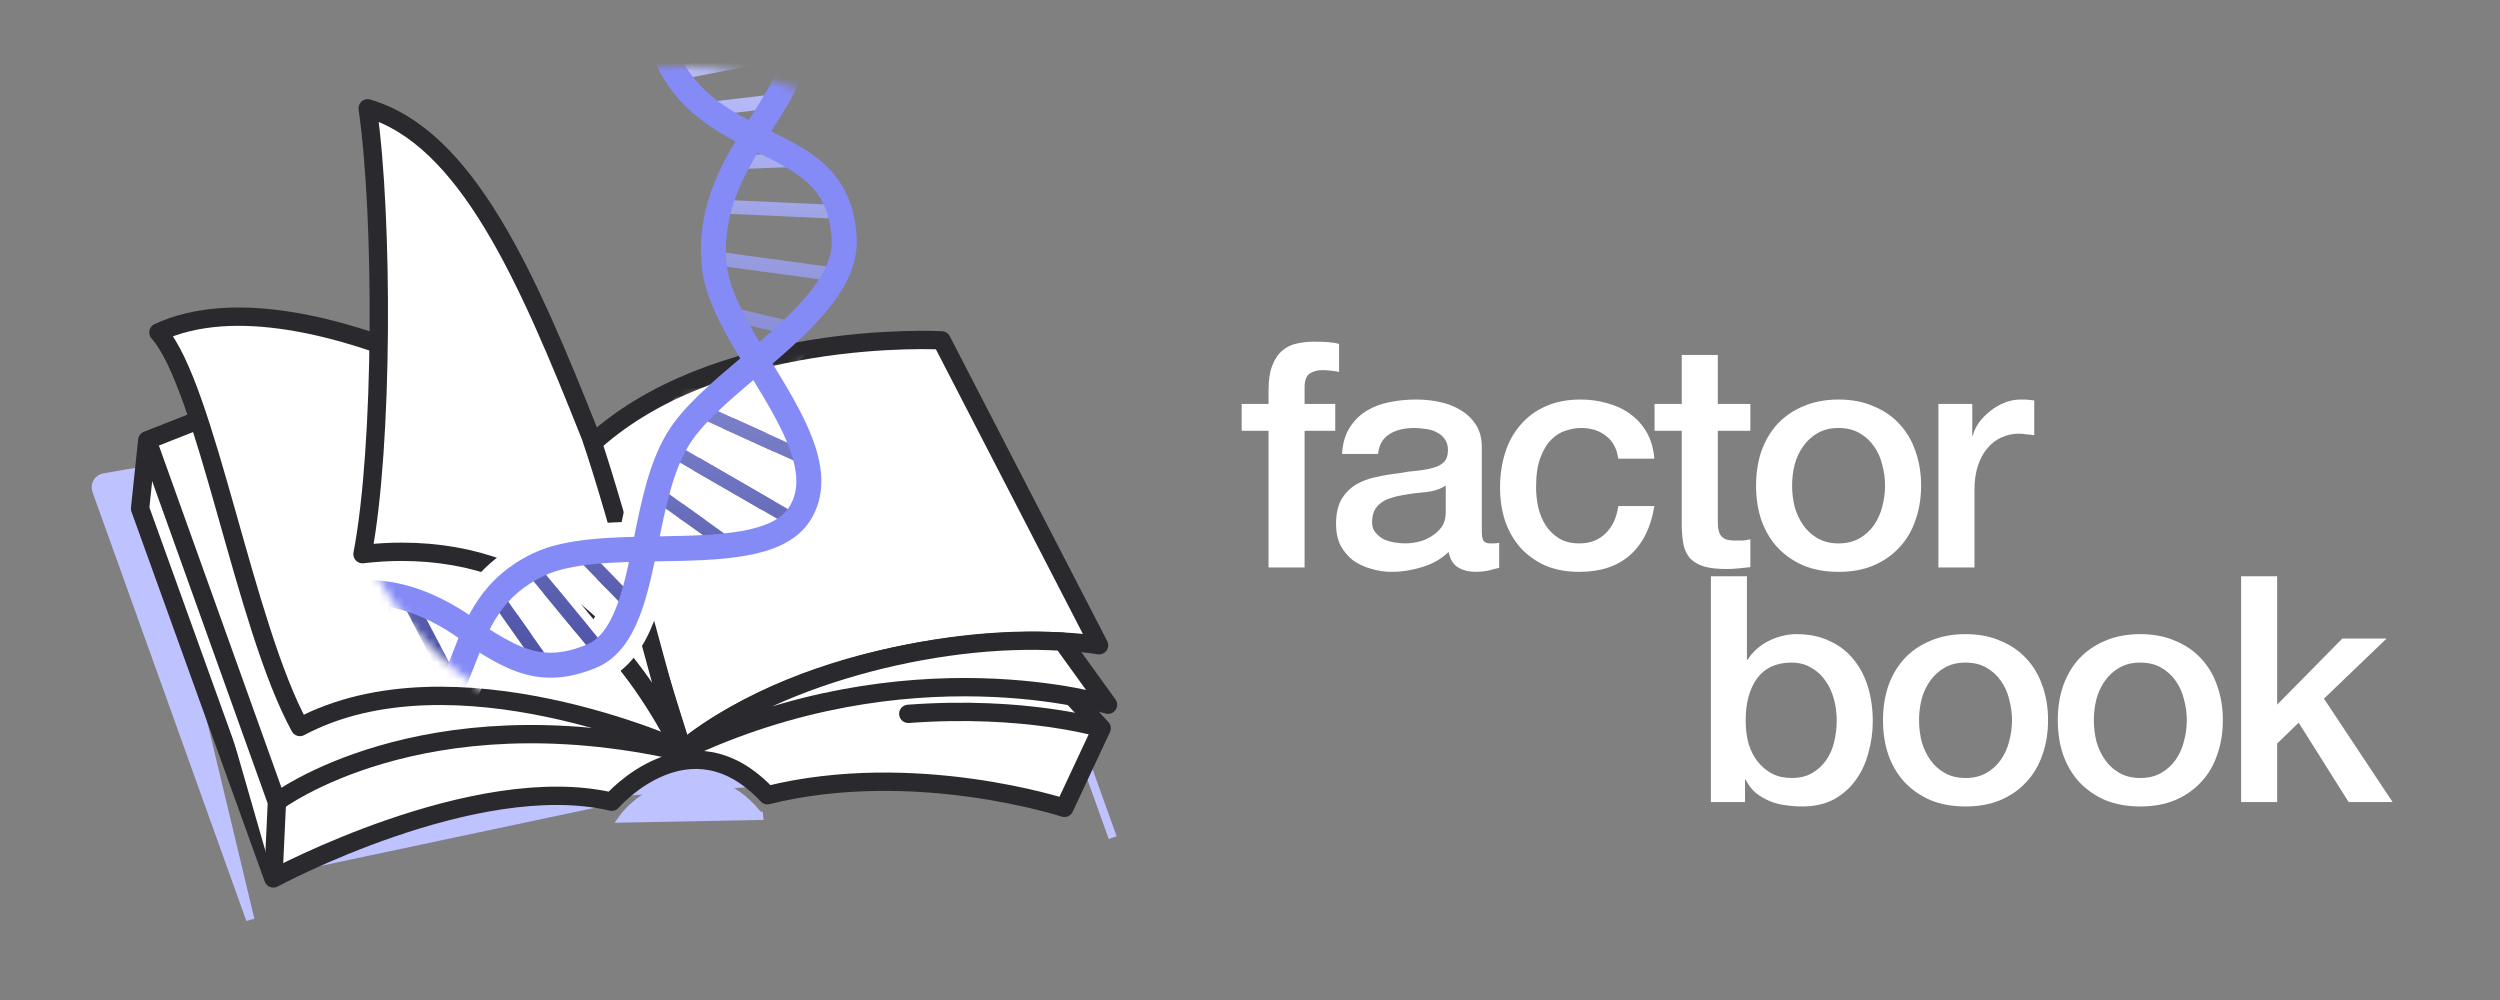 <svg width="300" height="120" viewBox="0 0 300 120" fill="none" xmlns="http://www.w3.org/2000/svg">
<rect x="0" y="0" width="300" height="120" fill="#808080" stroke="none"/>
<path d="M130.335 91.626L130.454 91.957L133.521 100.517C133.521 100.517 133.521 100.517 133.521 100.517L130.335 91.626ZM130.335 91.626H129.983M130.335 91.626H129.983M129.983 91.626H129.979H129.661L129.526 91.914L127.524 96.192C127.481 96.283 127.389 96.323 127.299 96.297C124.122 95.391 108.088 91.254 92.289 94.867L92.287 94.867C92.227 94.881 92.173 94.868 92.131 94.833C91.999 94.725 91.843 94.588 91.662 94.429C90.55 93.455 88.517 91.672 85.753 90.959C82.472 90.114 78.26 90.781 73.335 95.579L73.335 95.579L73.33 95.584C73.286 95.628 73.223 95.648 73.156 95.633M129.983 91.626L17.78 56.382M17.78 56.382L17.714 57.037L17.322 60.923L17.321 60.926C17.318 60.959 17.322 60.98 17.328 60.996L17.332 61.006L17.332 61.006L32.999 104.489L33 104.49C33.04 104.602 33.167 104.647 33.265 104.595L33.267 104.594C35.291 103.527 41.446 100.431 48.989 98.028C56.516 95.63 65.502 93.897 73.156 95.633M17.78 56.382L17.131 56.494M17.78 56.382L17.131 56.494M73.156 95.633L73.045 96.12L73.155 95.633C73.155 95.633 73.155 95.633 73.156 95.633ZM17.131 56.494L12.492 57.297C11.756 57.421 11.321 58.182 11.571 58.875C11.571 58.875 11.571 58.876 11.571 58.876L30.036 110.356L17.131 56.494ZM90.846 97.652C84.965 90.508 77.256 94.764 74.738 98.213L91.53 97.895C91.276 97.951 91.014 97.854 90.846 97.652ZM32.529 104.658C32.671 105.055 33.131 105.234 33.501 105.036C37.521 102.917 58.005 92.709 73.045 96.12C73.277 96.173 73.516 96.105 73.684 95.937L32.529 104.658Z" fill="#BEC2FF" stroke="#BEC2FF" stroke-miterlimit="10"/>
<path d="M23.856 50.396L17.672 52.836L16.809 61.027L32.801 105.41C32.801 105.41 57.003 92.365 73.414 96.203C73.414 96.203 82.726 85.423 92.093 95.426C109.73 91.043 127.726 96.943 127.726 96.943L132.198 87.392L128.626 83.528" fill="white"/>
<path d="M23.856 50.396L17.672 52.836L16.809 61.027L32.801 105.41C32.801 105.41 57.003 92.365 73.414 96.203C73.414 96.203 82.726 85.423 92.093 95.426C109.73 91.043 127.726 96.943 127.726 96.943L132.198 87.392L128.626 83.528" stroke="#2A2A2E" stroke-width="2.2" stroke-miterlimit="10" stroke-linejoin="round"/>
<path d="M17.672 52.836L33.231 96.255L32.801 105.413" fill="white"/>
<path d="M17.672 52.836L33.231 96.255L32.801 105.413" stroke="#2A2A2E" stroke-width="2.2" stroke-miterlimit="10" stroke-linejoin="round"/>
<path d="M33.238 96.207C33.238 96.207 50.497 83.131 81.705 90.186" stroke="#2A2A2E" stroke-width="2.2" stroke-miterlimit="10" stroke-linejoin="round"/>
<path d="M81.897 90.034C78.549 79.99 73.216 62.047 70.586 53.677C85.652 39.328 112.992 40.842 112.992 40.842L131.885 77.43C121.81 75.789 97.361 77.562 81.897 90.034Z" fill="white" stroke="#2A2A2E" stroke-width="2.2" stroke-miterlimit="10" stroke-linejoin="round"/>
<path d="M127.5 77L132.96 84.567C132.96 84.567 109.091 77.134 81.705 90.186C92 81.5 112 76 127.5 77Z" fill="white" stroke="#2A2A2E" stroke-width="2.2" stroke-miterlimit="10" stroke-linejoin="round"/>
<path d="M108.913 84.565C108.307 84.61 107.852 85.138 107.897 85.743C107.942 86.349 108.47 86.804 109.076 86.759L108.913 84.565ZM132.195 87.395C132.517 86.344 132.517 86.344 132.516 86.344C132.516 86.344 132.516 86.344 132.516 86.343C132.515 86.343 132.514 86.343 132.513 86.343C132.511 86.342 132.509 86.341 132.506 86.34C132.5 86.339 132.492 86.336 132.482 86.333C132.461 86.327 132.432 86.318 132.393 86.307C132.317 86.285 132.207 86.254 132.062 86.216C131.773 86.138 131.35 86.03 130.8 85.904C129.7 85.653 128.093 85.332 126.042 85.046C121.941 84.472 116.062 84.033 108.913 84.565L109.076 86.759C116.047 86.24 121.768 86.669 125.737 87.224C127.721 87.502 129.267 87.811 130.311 88.049C130.832 88.168 131.229 88.27 131.492 88.34C131.623 88.376 131.721 88.403 131.785 88.422C131.817 88.431 131.84 88.438 131.855 88.442C131.862 88.444 131.867 88.446 131.87 88.447C131.871 88.447 131.872 88.447 131.873 88.447C131.873 88.447 131.873 88.447 131.873 88.447C131.873 88.447 131.873 88.447 131.873 88.447C131.872 88.447 131.872 88.447 132.195 87.395Z" fill="#2A2A2E"/>
<path d="M81.897 90.034C81.897 90.034 54.403 77.434 35.989 87.239C29.293 75.043 24.749 46.346 19.01 39.889C37.184 31.519 70.586 53.68 70.586 53.68L81.897 90.037V90.034Z" fill="white" stroke="#2A2A2E" stroke-width="2.2" stroke-miterlimit="10" stroke-linejoin="round"/>
<path d="M81.499 89.5C75.55 78.18 66.075 66.215 48.177 66.215C46.652 66.215 45.081 66.31 43.5 66.497C45.999 53.5 45.999 26 44.12 13C55.999 16.5 63.247 33.169 70.864 52.348C74.2 62.011 79.683 83.426 81.499 89.5Z" fill="white" stroke="#2A2A2E" stroke-width="2.2" stroke-linejoin="round"/>
<mask id="mask0_6316_29380" style="mask-type:alpha" maskUnits="userSpaceOnUse" x="40" y="8" width="82" height="82">
<circle cx="81" cy="49" r="41" fill="#D9D9D9"/>
</mask>
<g mask="url(#mask0_6316_29380)">
<mask id="mask1_6316_29380" style="mask-type:alpha" maskUnits="userSpaceOnUse" x="40" y="39" width="94" height="56">
<path d="M53 93.5C53 93.5 44.131 76.37 41.5 68C52.953 65.044 64.014 54.074 72 52C86 48.364 101.041 42.519 113.407 41.046C119 52 132.299 77.635 132.299 77.635C122.224 75.994 53 93.5 53 93.5Z" fill="white" stroke="#2A2A2E" stroke-width="2.2" stroke-miterlimit="10" stroke-linejoin="round"/>
</mask>
<g mask="url(#mask1_6316_29380)">
<path d="M96.107 5.053C96.054 4.782 95.792 4.605 95.521 4.658L80.78 7.512C80.65 7.537 80.535 7.613 80.461 7.723C80.386 7.833 80.359 7.968 80.384 8.098L80.698 9.718C80.75 9.989 81.013 10.166 81.284 10.114L96.025 7.259C96.155 7.234 96.27 7.158 96.344 7.048C96.418 6.938 96.446 6.803 96.421 6.673L96.107 5.053ZM93.449 11.243C93.416 10.969 93.168 10.773 92.894 10.805L84.769 11.772C84.638 11.787 84.517 11.854 84.436 11.959C84.353 12.063 84.316 12.195 84.332 12.327L84.527 13.966C84.559 14.24 84.808 14.436 85.082 14.403L93.207 13.437C93.338 13.421 93.458 13.354 93.54 13.25C93.622 13.146 93.66 13.013 93.644 12.881L93.449 11.243ZM96.241 18.348C96.236 18.215 96.178 18.09 96.081 18C95.984 17.91 95.855 17.862 95.722 17.867L88.828 18.131C88.695 18.136 88.57 18.194 88.48 18.291C88.39 18.388 88.342 18.517 88.347 18.65L88.41 20.299C88.421 20.574 88.653 20.79 88.929 20.779L95.823 20.515C96.099 20.505 96.314 20.273 96.304 19.997L96.241 18.348ZM101.331 24.641C101.343 24.365 101.13 24.131 100.854 24.119L86.391 23.46C86.259 23.454 86.129 23.5 86.031 23.59C85.933 23.679 85.875 23.804 85.869 23.936L85.794 25.585C85.781 25.861 85.995 26.094 86.271 26.107L100.733 26.766C100.866 26.772 100.995 26.725 101.093 26.636C101.191 26.546 101.25 26.421 101.256 26.289L101.331 24.641ZM100.932 32.217C100.97 31.943 100.778 31.691 100.505 31.653L85.822 29.648C85.691 29.63 85.558 29.665 85.452 29.745C85.347 29.825 85.277 29.944 85.259 30.076L85.036 31.71C84.999 31.984 85.19 32.236 85.464 32.274L100.146 34.279C100.277 34.297 100.411 34.262 100.516 34.182C100.622 34.102 100.691 33.983 100.709 33.851L100.932 32.217ZM95.818 38.762C95.848 38.633 95.826 38.497 95.756 38.384C95.686 38.271 95.574 38.191 95.445 38.161L87.877 36.39C87.608 36.327 87.339 36.494 87.276 36.763L86.9 38.369C86.87 38.498 86.892 38.634 86.963 38.747C87.032 38.859 87.144 38.94 87.273 38.97L94.841 40.741C95.11 40.804 95.379 40.637 95.442 40.368L95.818 38.762ZM97.491 54.482C97.546 54.361 97.551 54.224 97.504 54.099C97.458 53.975 97.364 53.875 97.243 53.82L84.639 48.096C84.519 48.041 84.381 48.037 84.257 48.083C84.133 48.13 84.032 48.224 83.977 48.345L83.295 49.847C83.181 50.099 83.292 50.395 83.543 50.509L96.147 56.233C96.399 56.347 96.695 56.236 96.809 55.984L97.491 54.482ZM96.194 62.042C96.26 61.927 96.278 61.791 96.244 61.663C96.21 61.535 96.126 61.425 96.011 61.359L81.314 52.869C81.075 52.731 80.769 52.813 80.631 53.052L79.806 54.48C79.739 54.595 79.721 54.732 79.756 54.86C79.79 54.988 79.874 55.097 79.989 55.163L94.686 63.654C94.8 63.72 94.937 63.738 95.065 63.704C95.193 63.669 95.302 63.586 95.369 63.471L96.194 62.042ZM88.418 65.098C88.495 64.99 88.526 64.856 88.504 64.725C88.483 64.594 88.41 64.477 88.302 64.4L79.577 58.164C79.353 58.004 79.04 58.056 78.88 58.28L77.92 59.623C77.843 59.73 77.812 59.864 77.834 59.995C77.856 60.126 77.928 60.243 78.036 60.32L86.761 66.556C86.986 66.717 87.298 66.665 87.458 66.44L88.418 65.098ZM76.644 72.275C76.739 72.183 76.794 72.056 76.796 71.924C76.798 71.791 76.748 71.663 76.655 71.568L70.741 65.464C70.549 65.265 70.233 65.26 70.034 65.453L68.849 66.601C68.754 66.693 68.699 66.819 68.697 66.952C68.695 67.084 68.746 67.212 68.838 67.308L74.752 73.412C74.944 73.61 75.261 73.615 75.459 73.423L76.644 72.275ZM72.984 78.031C73.197 77.855 73.228 77.54 73.052 77.327L64.84 67.358C64.664 67.145 64.349 67.115 64.136 67.29L62.862 68.339C62.76 68.424 62.696 68.545 62.683 68.677C62.67 68.809 62.71 68.941 62.794 69.043L71.007 79.012C71.091 79.114 71.213 79.179 71.344 79.192C71.477 79.204 71.608 79.164 71.71 79.08L72.984 78.031ZM66.302 79.728C66.528 79.569 66.582 79.257 66.423 79.031L60.655 70.848C60.496 70.623 60.184 70.569 59.958 70.728L58.61 71.678C58.501 71.754 58.428 71.871 58.405 72.001C58.382 72.132 58.413 72.266 58.489 72.375L64.257 80.558C64.333 80.666 64.449 80.74 64.58 80.762C64.711 80.785 64.845 80.755 64.953 80.678L66.302 79.728ZM52.728 85.909C52.979 85.795 53.09 85.498 52.976 85.247L46.593 71.238C46.538 71.117 46.438 71.023 46.313 70.977C46.189 70.93 46.052 70.935 45.931 70.99L44.429 71.674C44.178 71.789 44.067 72.085 44.182 72.337L50.564 86.346C50.619 86.466 50.72 86.56 50.844 86.606C50.968 86.653 51.106 86.648 51.226 86.593L52.728 85.909ZM55.324 82.21C55.441 82.149 55.529 82.043 55.569 81.916C55.608 81.79 55.596 81.653 55.534 81.535L50.425 71.801C50.297 71.556 49.995 71.462 49.75 71.591L48.289 72.357C48.172 72.419 48.084 72.525 48.044 72.651C48.005 72.778 48.017 72.915 48.079 73.032L53.188 82.767C53.316 83.011 53.618 83.106 53.863 82.977L55.324 82.21Z" fill="url(#paint0_linear_6316_29380)" stroke="white" stroke-miterlimit="10" stroke-linejoin="round"/>
<mask id="path-15-outside-1_6316_29380" maskUnits="userSpaceOnUse" x="42.121" y="-0.5" width="59" height="93" fill="black">
<rect fill="white" x="42.121" y="-0.5" width="59" height="93"/>
<path fill-rule="evenodd" clip-rule="evenodd" d="M96.162 1.5C96.891 1.501 97.481 2.093 97.48 2.822C97.477 5.076 96.93 7.132 96.109 9.063C95.142 11.337 93.77 13.492 92.433 15.591L92.392 15.655C89.316 20.483 86.363 25.188 87.029 31.794C87.197 33.452 87.864 35.291 88.86 37.302C89.841 39.28 91.089 41.328 92.38 43.446L92.435 43.536L92.453 43.566C94.353 46.671 96.357 49.949 97.472 53.073C98.595 56.224 98.917 59.508 97.043 62.416C95.473 64.854 92.573 65.95 89.481 66.501C86.35 67.06 82.642 67.12 79.062 67.178C76.351 67.223 73.698 67.27 71.288 67.509C68.867 67.749 66.805 68.173 65.245 68.911C60.061 71.363 58.53 75.246 56.984 79.272L56.982 79.276L56.941 79.383C56.134 81.464 55.27 83.694 53.788 85.534C52.227 87.471 50.037 88.923 46.696 89.58C45.981 89.721 45.287 89.255 45.146 88.539C45.005 87.824 45.471 87.13 46.187 86.99C48.95 86.446 50.581 85.307 51.732 83.878C52.936 82.383 53.67 80.515 54.52 78.323C54.52 78.323 54.52 78.322 54.521 78.322L54.53 78.296C56.085 74.248 57.927 69.452 64.116 66.525C66.085 65.594 68.502 65.132 71.028 64.882C73.566 64.63 76.329 64.583 79.02 64.539C82.657 64.48 86.137 64.416 89.018 63.902C91.938 63.381 93.877 62.457 94.824 60.986C96.054 59.078 95.987 56.771 94.985 53.96C93.977 51.134 92.127 48.092 90.182 44.912L90.095 44.769C88.827 42.69 87.527 40.557 86.495 38.474C85.442 36.35 84.616 34.179 84.403 32.059C83.639 24.48 87.084 19.073 90.115 14.316L90.165 14.237C90.165 14.237 90.165 14.237 90.165 14.237C91.54 12.079 92.804 10.09 93.679 8.031C94.4 6.335 94.837 4.632 94.84 2.818C94.841 2.089 95.433 1.499 96.162 1.5Z"/>
</mask>
<path fill-rule="evenodd" clip-rule="evenodd" d="M96.162 1.5C96.891 1.501 97.481 2.093 97.48 2.822C97.477 5.076 96.93 7.132 96.109 9.063C95.142 11.337 93.77 13.492 92.433 15.591L92.392 15.655C89.316 20.483 86.363 25.188 87.029 31.794C87.197 33.452 87.864 35.291 88.86 37.302C89.841 39.28 91.089 41.328 92.38 43.446L92.435 43.536L92.453 43.566C94.353 46.671 96.357 49.949 97.472 53.073C98.595 56.224 98.917 59.508 97.043 62.416C95.473 64.854 92.573 65.95 89.481 66.501C86.35 67.06 82.642 67.12 79.062 67.178C76.351 67.223 73.698 67.27 71.288 67.509C68.867 67.749 66.805 68.173 65.245 68.911C60.061 71.363 58.53 75.246 56.984 79.272L56.982 79.276L56.941 79.383C56.134 81.464 55.27 83.694 53.788 85.534C52.227 87.471 50.037 88.923 46.696 89.58C45.981 89.721 45.287 89.255 45.146 88.539C45.005 87.824 45.471 87.13 46.187 86.99C48.95 86.446 50.581 85.307 51.732 83.878C52.936 82.383 53.67 80.515 54.52 78.323C54.52 78.323 54.52 78.322 54.521 78.322L54.53 78.296C56.085 74.248 57.927 69.452 64.116 66.525C66.085 65.594 68.502 65.132 71.028 64.882C73.566 64.63 76.329 64.583 79.02 64.539C82.657 64.48 86.137 64.416 89.018 63.902C91.938 63.381 93.877 62.457 94.824 60.986C96.054 59.078 95.987 56.771 94.985 53.96C93.977 51.134 92.127 48.092 90.182 44.912L90.095 44.769C88.827 42.69 87.527 40.557 86.495 38.474C85.442 36.35 84.616 34.179 84.403 32.059C83.639 24.48 87.084 19.073 90.115 14.316L90.165 14.237C90.165 14.237 90.165 14.237 90.165 14.237C91.54 12.079 92.804 10.09 93.679 8.031C94.4 6.335 94.837 4.632 94.84 2.818C94.841 2.089 95.433 1.499 96.162 1.5Z" fill="url(#paint1_linear_6316_29380)"/>
<path d="M64.341 69.339C64.577 69.838 65.174 70.051 65.673 69.815C66.172 69.579 66.385 68.983 66.149 68.483L64.341 69.339ZM65.585 67.29C65.349 66.791 64.752 66.578 64.253 66.814C63.754 67.05 63.541 67.646 63.777 68.145L65.585 67.29ZM63.777 68.145L64.341 69.339L66.149 68.483L65.585 67.29L63.777 68.145ZM97.48 2.822L95.48 2.819L95.48 2.819L97.48 2.822ZM96.162 1.5L96.164 -0.5L96.162 1.5ZM96.109 9.063L97.949 9.846L97.949 9.846L96.109 9.063ZM92.433 15.591L94.12 16.665L94.12 16.665L92.433 15.591ZM92.392 15.655L94.079 16.73L94.079 16.73L92.392 15.655ZM87.029 31.794L89.019 31.594L89.019 31.594L87.029 31.794ZM88.86 37.302L90.652 36.414L90.652 36.414L88.86 37.302ZM92.38 43.446L90.672 44.487L90.672 44.487L92.38 43.446ZM92.435 43.536L90.727 44.577L90.729 44.58L92.435 43.536ZM92.453 43.566L94.159 42.522L94.159 42.522L92.453 43.566ZM97.472 53.073L99.355 52.401L99.355 52.401L97.472 53.073ZM97.043 62.416L95.362 61.333L95.362 61.333L97.043 62.416ZM89.481 66.501L89.13 64.532L89.13 64.532L89.481 66.501ZM79.062 67.178L79.03 65.179L79.03 65.179L79.062 67.178ZM71.288 67.509L71.486 69.499L71.486 69.499L71.288 67.509ZM65.245 68.911L66.1 70.719L66.1 70.719L65.245 68.911ZM56.984 79.272L58.849 79.993L58.851 79.989L56.984 79.272ZM56.982 79.276L58.847 79.999L58.848 79.997L56.982 79.276ZM56.941 79.383L55.076 78.66L55.076 78.66L56.941 79.383ZM53.788 85.534L55.345 86.788L55.345 86.788L53.788 85.534ZM46.696 89.58L46.31 87.617L46.31 87.617L46.696 89.58ZM45.146 88.539L47.109 88.153L47.109 88.153L45.146 88.539ZM46.187 86.99L45.801 85.027L45.801 85.027L46.187 86.99ZM51.732 83.878L53.289 85.132L53.289 85.132L51.732 83.878ZM54.52 78.323L52.656 77.598L52.655 77.6L54.52 78.323ZM54.521 78.322L56.385 79.046L56.388 79.038L54.521 78.322ZM54.53 78.296L52.663 77.579L52.663 77.58L54.53 78.296ZM64.116 66.525L64.972 68.332L64.972 68.332L64.116 66.525ZM71.028 64.882L70.831 62.892L70.831 62.892L71.028 64.882ZM79.02 64.539L78.987 62.539L78.987 62.539L79.02 64.539ZM89.018 63.902L88.667 61.933L88.667 61.933L89.018 63.902ZM94.824 60.986L93.143 59.903L93.143 59.903L94.824 60.986ZM94.985 53.96L93.101 54.632L93.101 54.632L94.985 53.96ZM90.182 44.912L88.474 45.953L88.476 45.955L90.182 44.912ZM90.095 44.769L91.803 43.728L91.803 43.728L90.095 44.769ZM86.495 38.474L84.703 39.363L84.703 39.363L86.495 38.474ZM84.403 32.059L86.393 31.859L86.393 31.859L84.403 32.059ZM90.115 14.316L88.428 13.242L88.428 13.242L90.115 14.316ZM93.679 8.031L95.52 8.813L95.52 8.813L93.679 8.031ZM94.84 2.818L96.84 2.821L96.84 2.821L94.84 2.818ZM99.48 2.824C99.482 0.991 97.998 -0.498 96.164 -0.5L96.159 3.5C95.783 3.499 95.479 3.195 95.48 2.819L99.48 2.824ZM97.949 9.846C98.846 7.736 99.476 5.411 99.48 2.824L95.48 2.819C95.477 4.74 95.013 6.528 94.268 8.281L97.949 9.846ZM94.12 16.665C95.44 14.593 96.907 12.298 97.949 9.846L94.268 8.281C93.378 10.376 92.1 12.391 90.746 14.516L94.12 16.665ZM94.079 16.73L94.12 16.665L90.746 14.516L90.705 14.581L94.079 16.73ZM89.019 31.594C88.431 25.757 90.977 21.598 94.079 16.73L90.705 14.581C87.656 19.367 84.296 24.619 85.04 31.995L89.019 31.594ZM90.652 36.414C89.698 34.488 89.151 32.901 89.019 31.594L85.04 31.995C85.242 34.003 86.029 36.094 87.068 38.19L90.652 36.414ZM94.088 42.404C92.786 40.269 91.586 38.299 90.652 36.414L87.068 38.19C88.095 40.261 89.392 42.386 90.672 44.487L94.088 42.404ZM94.159 42.522L94.141 42.492L90.729 44.58L90.747 44.609L94.159 42.522ZM99.355 52.401C98.158 49.043 96.03 45.581 94.159 42.522L90.747 44.609C92.675 47.762 94.557 50.854 95.588 53.745L99.355 52.401ZM98.725 63.499C101.087 59.833 100.57 55.807 99.355 52.401L95.588 53.745C96.621 56.641 96.747 59.184 95.362 61.333L98.725 63.499ZM89.832 68.47C93.053 67.896 96.682 66.67 98.725 63.499L95.362 61.333C94.264 63.038 92.093 64.004 89.13 64.532L89.832 68.47ZM79.095 69.178C82.63 69.121 86.511 69.062 89.832 68.47L89.13 64.532C86.188 65.057 82.653 65.12 79.03 65.179L79.095 69.178ZM71.486 69.499C73.799 69.27 76.367 69.223 79.095 69.178L79.03 65.179C76.335 65.223 73.598 65.27 71.091 65.519L71.486 69.499ZM66.1 70.719C67.351 70.128 69.143 69.731 71.486 69.499L71.091 65.519C68.591 65.766 66.259 66.219 64.39 67.103L66.1 70.719ZM58.851 79.989C60.389 75.984 61.689 72.805 66.1 70.719L64.39 67.103C58.432 69.921 56.671 74.509 55.117 78.555L58.851 79.989ZM58.848 79.997L58.849 79.993L55.118 78.552L55.116 78.556L58.848 79.997ZM58.805 80.106L58.847 79.999L55.117 78.553L55.076 78.66L58.805 80.106ZM55.345 86.788C57.054 84.666 58.018 82.138 58.806 80.106L55.076 78.66C54.25 80.79 53.485 82.721 52.23 84.279L55.345 86.788ZM47.082 91.542C50.86 90.799 53.474 89.111 55.345 86.788L52.23 84.279C50.98 85.831 49.214 87.046 46.31 87.617L47.082 91.542ZM43.184 88.925C43.538 90.724 45.283 91.896 47.082 91.542L46.31 87.617C46.679 87.545 47.036 87.785 47.109 88.153L43.184 88.925ZM45.801 85.027C44.002 85.381 42.83 87.126 43.184 88.925L47.109 88.153C47.181 88.522 46.941 88.879 46.573 88.952L45.801 85.027ZM50.174 82.623C49.333 83.667 48.127 84.57 45.801 85.027L46.572 88.952C49.773 88.322 51.828 86.946 53.289 85.132L50.174 82.623ZM52.655 77.6C51.781 79.856 51.148 81.414 50.174 82.623L53.289 85.132C54.724 83.351 55.56 81.174 56.385 79.046L52.655 77.6ZM52.657 77.597C52.656 77.598 52.656 77.599 52.656 77.599C52.656 77.599 52.656 77.599 52.656 77.598L56.384 79.048C56.385 79.047 56.385 79.046 56.385 79.046C56.385 79.046 56.385 79.046 56.385 79.046L52.657 77.597ZM52.663 77.58L52.653 77.605L56.388 79.038L56.398 79.013L52.663 77.58ZM63.261 64.717C56.301 68.009 54.228 73.505 52.663 77.579L56.398 79.013C57.942 74.991 59.553 70.895 64.972 68.332L63.261 64.717ZM70.831 62.892C68.225 63.15 65.538 63.639 63.261 64.717L64.972 68.332C66.63 67.548 68.779 67.115 71.225 66.872L70.831 62.892ZM78.987 62.539C76.313 62.583 73.465 62.63 70.831 62.892L71.225 66.872C73.666 66.63 76.346 66.583 79.052 66.539L78.987 62.539ZM88.667 61.933C85.975 62.413 82.67 62.479 78.987 62.539L79.052 66.539C82.645 66.48 86.298 66.419 89.369 65.871L88.667 61.933ZM93.143 59.903C92.667 60.642 91.456 61.436 88.667 61.933L89.369 65.871C92.42 65.327 95.086 64.272 96.505 62.07L93.143 59.903ZM93.101 54.632C94.011 57.182 93.886 58.75 93.143 59.903L96.505 62.07C98.222 59.406 97.964 56.36 96.869 53.288L93.101 54.632ZM88.476 45.955C90.451 49.185 92.177 52.04 93.101 54.632L96.869 53.288C95.777 50.228 93.802 46.998 91.888 43.868L88.476 45.955ZM84.703 39.363C85.781 41.538 87.129 43.747 88.387 45.81L91.803 43.728C90.525 41.632 89.273 39.576 88.287 37.586L84.703 39.363ZM82.413 32.26C82.662 34.73 83.608 37.153 84.703 39.363L88.287 37.586C87.277 35.548 86.571 33.628 86.393 31.859L82.413 32.26ZM88.428 13.242C85.417 17.967 81.572 23.915 82.413 32.26L86.393 31.859C85.706 25.044 88.751 20.178 91.802 15.391L88.428 13.242ZM88.479 13.162L88.428 13.242L91.802 15.391L91.852 15.312L88.479 13.162ZM88.478 13.164C88.478 13.164 88.478 13.164 88.478 13.164C88.478 13.164 88.478 13.164 88.478 13.164C88.478 13.164 88.478 13.164 88.478 13.164C88.478 13.164 88.478 13.164 88.478 13.164C88.478 13.164 88.478 13.164 88.478 13.164C88.478 13.164 88.478 13.164 88.478 13.164C88.478 13.164 88.478 13.164 88.478 13.164C88.478 13.164 88.478 13.164 88.478 13.164C88.478 13.164 88.478 13.164 88.478 13.164C88.478 13.164 88.478 13.164 88.478 13.164C88.478 13.164 88.478 13.164 88.478 13.164C88.478 13.164 88.478 13.164 88.478 13.164C88.478 13.164 88.478 13.164 88.478 13.164C88.478 13.164 88.478 13.164 88.478 13.164C88.478 13.164 88.478 13.164 88.478 13.164C88.478 13.164 88.478 13.164 88.478 13.164C88.478 13.164 88.478 13.164 88.478 13.164C88.478 13.164 88.478 13.164 88.478 13.164C88.478 13.164 88.478 13.164 88.478 13.164C91.239 12.55 91.853 15.311 91.853 15.311C91.853 15.311 91.853 15.311 91.853 15.311C91.853 15.311 91.853 15.311 91.853 15.311C91.853 15.311 91.853 15.311 91.853 15.311C91.853 15.311 91.853 15.311 91.853 15.311C91.853 15.311 91.853 15.311 91.853 15.311C91.853 15.311 91.853 15.311 91.853 15.311C91.853 15.311 91.853 15.311 91.853 15.311C91.853 15.311 91.853 15.311 91.853 15.311C91.853 15.311 91.853 15.311 91.853 15.311C91.853 15.311 91.853 15.311 91.853 15.311C91.853 15.311 91.853 15.311 91.853 15.311C91.853 15.311 91.853 15.311 91.853 15.311C91.853 15.311 91.853 15.311 91.853 15.311C91.853 15.311 91.853 15.311 91.853 15.311C91.853 15.311 91.853 15.311 91.853 15.311C91.853 15.311 91.853 15.311 91.853 15.311C91.853 15.311 91.853 15.311 91.853 15.311C91.853 15.311 91.853 15.311 91.853 15.311C91.853 15.311 91.239 12.55 88.478 13.164C88.478 13.164 88.478 13.164 88.478 13.164C88.478 13.164 88.478 13.164 88.478 13.164C88.478 13.164 88.478 13.164 88.478 13.164C88.478 13.164 88.478 13.164 88.478 13.164C88.478 13.164 88.478 13.164 88.478 13.164C88.478 13.164 88.478 13.164 88.478 13.164C88.478 13.164 88.478 13.164 88.478 13.164C88.478 13.164 88.478 13.164 88.478 13.164C88.478 13.164 88.478 13.164 88.478 13.164C88.478 13.164 88.478 13.164 88.478 13.164C88.478 13.164 88.478 13.164 88.478 13.164C88.478 13.164 88.478 13.164 88.478 13.164L91.853 15.311C91.853 15.311 91.853 15.311 91.853 15.311C91.853 15.311 91.853 15.311 91.853 15.311C91.853 15.311 91.853 15.311 91.853 15.311C91.853 15.311 91.853 15.311 91.853 15.311C91.853 15.311 91.853 15.311 91.853 15.311C91.853 15.311 91.853 15.311 91.853 15.311C91.853 15.311 91.853 15.311 91.853 15.311C91.853 15.311 91.853 15.311 91.853 15.311C91.853 15.311 91.853 15.311 91.853 15.311C91.853 15.311 91.853 15.311 91.853 15.311C91.853 15.311 91.853 15.311 91.853 15.311C91.853 15.311 91.853 15.311 91.853 15.311C91.853 15.311 91.853 15.311 91.853 15.311C91.853 15.311 91.853 15.311 91.853 15.311C91.853 15.311 91.853 15.311 91.853 15.311C91.853 15.311 91.853 15.311 91.853 15.311C91.853 15.311 91.853 15.311 91.853 15.311C91.853 15.311 91.853 15.311 91.853 15.311C91.853 15.311 91.853 15.311 91.853 15.311C89.092 15.925 88.478 13.164 88.478 13.164C88.478 13.164 88.478 13.164 88.478 13.164C88.478 13.164 88.478 13.164 88.478 13.164C88.478 13.164 88.478 13.164 88.478 13.164C88.478 13.164 88.478 13.164 88.478 13.164C88.478 13.164 88.478 13.164 88.478 13.164C88.478 13.164 88.478 13.164 88.478 13.164C88.478 13.164 88.478 13.164 88.478 13.164C88.478 13.164 88.478 13.164 88.478 13.164C88.478 13.164 88.478 13.164 88.478 13.164C88.478 13.164 88.478 13.164 88.478 13.164C88.478 13.164 88.478 13.164 88.478 13.164C88.478 13.164 88.478 13.164 88.478 13.164C88.478 13.164 88.478 13.164 88.478 13.164C88.478 13.164 88.478 13.164 88.478 13.164C88.478 13.164 88.478 13.164 88.478 13.164C88.478 13.164 88.478 13.164 88.478 13.164C88.478 13.164 88.478 13.164 88.478 13.164C88.478 13.164 88.478 13.164 88.478 13.164C88.478 13.164 89.092 15.925 91.853 15.311C91.853 15.311 91.853 15.311 91.853 15.311C91.853 15.311 91.853 15.311 91.853 15.311C91.853 15.311 91.853 15.311 91.853 15.311C91.853 15.311 91.853 15.311 91.853 15.311C91.853 15.311 91.853 15.311 91.853 15.311C91.853 15.311 91.853 15.311 91.853 15.311C91.853 15.311 91.853 15.311 91.853 15.311C91.853 15.311 91.853 15.311 91.853 15.311C91.853 15.311 91.853 15.311 91.853 15.311C91.853 15.311 91.853 15.311 91.853 15.311C91.853 15.311 91.853 15.311 91.853 15.311C91.853 15.311 91.853 15.311 91.853 15.311L88.478 13.164ZM91.838 7.248C91.04 9.128 89.872 10.974 88.478 13.163L91.852 15.312C93.207 13.184 94.568 11.053 95.52 8.813L91.838 7.248ZM92.84 2.816C92.838 4.297 92.483 5.732 91.838 7.248L95.52 8.813C96.316 6.939 96.837 4.968 96.84 2.821L92.84 2.816ZM96.164 -0.5C94.331 -0.502 92.842 0.982 92.84 2.816L96.84 2.821C96.839 3.196 96.534 3.501 96.159 3.5L96.164 -0.5ZM94.143 42.495L94.088 42.404L90.672 44.487L90.727 44.577L94.143 42.495ZM88.387 45.81L88.474 45.953L91.89 43.871L91.803 43.728L88.387 45.81Z" fill="white" mask="url(#path-15-outside-1_6316_29380)"/>
<path d="M90.947 18.123L90.947 18.123M90.947 18.123L90.503 19.019C90.505 19.018 90.507 19.018 90.509 19.017L90.947 18.123L90.947 18.123M90.947 18.123L90.947 18.123M90.947 18.123L90.51 19.017M90.947 18.123L90.51 19.017M90.51 19.017C90.972 18.859 91.219 18.596 91.345 18.318L90.51 19.017ZM90.43 18.983L90.503 19.019L90.503 19.019C90.503 19.019 90.503 19.019 90.503 19.019L90.507 19.021C93.115 20.298 95.102 21.295 96.553 22.719C97.875 24.017 98.838 25.772 98.988 28.804C99.076 30.646 98.111 32.71 96.055 35.126C94.023 37.512 91.264 39.86 88.401 42.293L88.4 42.294L88.4 42.294L88.399 42.295L88.193 42.469L88.193 42.469L88.097 42.55C84.734 45.403 81.216 48.387 79.301 51.615C77.103 55.296 76.142 60.058 75.32 64.129L75.301 64.221L75.244 64.506C75.244 64.506 75.244 64.506 75.244 64.506C74.625 67.564 74.054 70.367 73.172 72.622C72.284 74.895 71.269 76.109 70.089 76.596L70.089 76.596L70.088 76.597L70.087 76.597C67.52 77.66 65.685 77.668 64.072 77.239C62.354 76.783 60.735 75.805 58.553 74.444C58.482 74.386 58.389 74.31 58.274 74.219L57.689 74.957L58.274 74.219C58.015 74.013 57.643 73.729 57.175 73.398C56.241 72.739 54.906 71.882 53.291 71.087C50.115 69.526 45.555 68.061 40.774 69.218C39.529 69.52 38.764 70.774 39.066 72.019C39.367 73.264 40.621 74.029 41.866 73.728C45.123 72.939 48.496 73.9 51.243 75.251C52.589 75.913 53.713 76.634 54.498 77.188L55.075 76.372L54.498 77.188C54.889 77.465 55.192 77.697 55.392 77.855L56.013 77.071L55.392 77.855C55.492 77.934 55.566 77.995 55.612 78.033C55.635 78.052 55.651 78.066 55.66 78.073L55.663 78.076L55.664 78.077L55.665 78.078L55.67 78.082L55.742 78.145L55.802 78.197L55.869 78.238L56.068 78.363L56.068 78.363L56.129 78.401C58.191 79.688 60.393 81.063 62.88 81.724C65.578 82.44 68.455 82.295 71.861 80.885C74.795 79.673 76.443 77 77.494 74.311C78.53 71.661 79.168 68.506 79.754 65.614L79.764 65.563L79.764 65.563L79.797 65.402L79.797 65.402C80.683 61.016 81.515 56.956 83.286 53.991L83.287 53.99L83.289 53.986L83.29 53.984C84.774 51.482 87.716 48.959 91.404 45.831L91.404 45.83L91.505 45.745L91.54 45.714C94.29 43.378 97.302 40.819 99.588 38.133C101.886 35.433 103.797 32.213 103.623 28.58L103.623 28.58L103.622 28.578L103.622 28.578C103.42 24.468 102.02 21.583 99.803 19.408C97.768 17.41 95.13 16.118 92.736 14.946L92.666 14.912L92.547 14.853L92.546 14.853C87.811 12.537 83.355 10.294 81.338 3.979C80.948 2.758 79.643 2.085 78.422 2.475C77.202 2.865 76.528 4.17 76.918 5.391C79.561 13.668 85.673 16.657 90.379 18.958L90.43 18.983ZM90.51 19.017C90.972 18.859 91.219 18.596 91.345 18.318C93.74 19.495 95.748 20.528 97.254 22.006L90.51 19.017ZM90.471 18.898L90.869 18.085L90.471 18.898Z" fill="url(#paint2_linear_6316_29380)" stroke="white" stroke-width="2" stroke-miterlimit="10" stroke-linecap="round"/>
</g>
<path d="M51.769 85.796L45.387 71.787M54.36 82.151L49.251 72.416M65.339 79.794L59.571 71.611M72.029 78.169L63.816 68.2M75.703 72.489L69.789 66.385M87.531 65.478L78.806 59.242M95.347 62.506L80.651 54.016M96.694 55.026L84.091 49.302M95.143 39.451L87.575 37.679M100.325 32.966L85.642 30.96M100.793 25.442L86.33 24.783M95.772 19.191L88.877 19.455M93.049 12.121L84.925 13.087M95.772 5.958L81.031 8.812" stroke="url(#paint3_linear_6316_29380)" stroke-width="1.65" stroke-miterlimit="10"/>
<path d="M46.441 88.284C52.546 87.084 54.083 83.103 55.751 78.799C57.303 74.759 58.986 70.411 64.681 67.718C68.209 66.049 73.639 65.946 79.041 65.859C86.258 65.741 93.416 65.61 95.934 61.701C99.037 56.885 95.158 50.517 91.308 44.223C88.702 39.949 86.097 35.703 85.716 31.927C84.999 24.812 88.219 19.748 91.279 14.946C92.641 12.808 93.968 10.725 94.894 8.547C95.665 6.734 96.157 4.854 96.16 2.82" stroke="#858BF6" stroke-width="3" stroke-miterlimit="10" stroke-linecap="round"/>
<path d="M79.128 4.685C81.471 12.018 86.799 14.624 91.527 16.937C96.577 19.411 100.954 21.548 101.306 28.692C101.569 34.166 95.553 39.26 89.902 44.062C86.33 47.092 83.022 49.888 81.295 52.801C79.275 56.182 78.382 60.691 77.518 64.965C76.303 70.967 75.088 77.042 70.975 78.74C65.002 81.214 61.548 79.048 57.185 76.325C57.185 76.325 49.358 69.527 41.321 71.473" stroke="#858BF6" stroke-width="3" stroke-miterlimit="10" stroke-linecap="round"/>
</g>
<path d="M149 48.475H152.225V46.843C152.225 45.604 152.377 44.605 152.681 43.846C152.984 43.062 153.389 42.467 153.895 42.062C154.401 41.632 154.97 41.354 155.602 41.228C156.26 41.076 156.943 41 157.651 41C159.043 41 160.054 41.089 160.687 41.266V44.643C160.409 44.567 160.105 44.516 159.776 44.491C159.473 44.44 159.106 44.415 158.676 44.415C158.094 44.415 157.588 44.554 157.158 44.832C156.753 45.111 156.551 45.654 156.551 46.464V48.475H160.231V51.7H156.551V68.092H152.225V51.7H149V48.475Z" fill="white"/>
<path d="M177.816 63.728C177.816 64.26 177.879 64.639 178.006 64.867C178.157 65.094 178.436 65.208 178.84 65.208C178.967 65.208 179.119 65.208 179.296 65.208C179.473 65.208 179.675 65.183 179.903 65.132V68.13C179.751 68.181 179.549 68.231 179.296 68.282C179.068 68.358 178.828 68.421 178.575 68.472C178.322 68.522 178.069 68.56 177.816 68.585C177.563 68.611 177.348 68.623 177.171 68.623C176.285 68.623 175.552 68.446 174.97 68.092C174.388 67.738 174.009 67.118 173.832 66.233C172.972 67.067 171.909 67.675 170.644 68.054C169.405 68.433 168.203 68.623 167.04 68.623C166.154 68.623 165.307 68.497 164.497 68.244C163.688 68.016 162.967 67.675 162.335 67.219C161.728 66.739 161.234 66.144 160.855 65.436C160.501 64.702 160.324 63.855 160.324 62.894C160.324 61.679 160.539 60.693 160.969 59.934C161.424 59.175 162.006 58.581 162.714 58.151C163.448 57.721 164.257 57.417 165.143 57.24C166.053 57.038 166.964 56.886 167.874 56.785C168.659 56.633 169.405 56.532 170.113 56.481C170.821 56.405 171.441 56.291 171.972 56.14C172.529 55.988 172.959 55.76 173.263 55.457C173.591 55.128 173.756 54.647 173.756 54.015C173.756 53.458 173.617 53.003 173.338 52.649C173.085 52.295 172.757 52.029 172.352 51.852C171.972 51.65 171.542 51.523 171.062 51.472C170.581 51.397 170.126 51.359 169.696 51.359C168.482 51.359 167.482 51.612 166.698 52.118C165.914 52.623 165.471 53.408 165.37 54.47H161.045C161.12 53.205 161.424 52.156 161.955 51.321C162.486 50.486 163.157 49.816 163.966 49.31C164.801 48.804 165.737 48.45 166.774 48.247C167.811 48.045 168.874 47.944 169.961 47.944C170.923 47.944 171.871 48.045 172.807 48.247C173.743 48.45 174.578 48.779 175.312 49.234C176.07 49.689 176.677 50.284 177.133 51.017C177.588 51.725 177.816 52.598 177.816 53.635V63.728ZM173.49 58.264C172.832 58.695 172.023 58.96 171.062 59.061C170.101 59.137 169.139 59.264 168.178 59.441C167.723 59.517 167.28 59.63 166.85 59.782C166.42 59.909 166.041 60.099 165.712 60.351C165.383 60.579 165.117 60.895 164.915 61.3C164.738 61.679 164.649 62.148 164.649 62.704C164.649 63.185 164.788 63.589 165.067 63.918C165.345 64.247 165.674 64.513 166.053 64.715C166.458 64.892 166.888 65.019 167.343 65.094C167.824 65.17 168.254 65.208 168.633 65.208C169.114 65.208 169.633 65.145 170.189 65.019C170.746 64.892 171.264 64.677 171.745 64.374C172.251 64.07 172.668 63.691 172.997 63.235C173.326 62.755 173.49 62.173 173.49 61.49V58.264Z" fill="white"/>
<path d="M194.195 55.039C194.018 53.825 193.525 52.914 192.715 52.307C191.931 51.675 190.932 51.359 189.717 51.359C189.161 51.359 188.567 51.46 187.934 51.662C187.302 51.839 186.72 52.194 186.189 52.725C185.657 53.231 185.215 53.952 184.861 54.888C184.507 55.798 184.329 57 184.329 58.492C184.329 59.302 184.418 60.111 184.595 60.921C184.797 61.73 185.101 62.451 185.506 63.083C185.936 63.716 186.48 64.234 187.137 64.639C187.795 65.019 188.592 65.208 189.528 65.208C190.793 65.208 191.83 64.816 192.639 64.032C193.474 63.248 193.993 62.148 194.195 60.731H198.52C198.116 63.286 197.142 65.246 195.599 66.612C194.081 67.953 192.057 68.623 189.528 68.623C187.985 68.623 186.619 68.37 185.43 67.864C184.266 67.333 183.28 66.625 182.47 65.74C181.661 64.829 181.041 63.754 180.611 62.514C180.206 61.275 180.004 59.934 180.004 58.492C180.004 57.025 180.206 55.646 180.611 54.356C181.016 53.066 181.623 51.953 182.432 51.017C183.242 50.056 184.241 49.31 185.43 48.779C186.644 48.222 188.061 47.944 189.68 47.944C190.818 47.944 191.893 48.096 192.905 48.399C193.942 48.677 194.853 49.107 195.637 49.689C196.446 50.271 197.104 51.005 197.61 51.89C198.116 52.775 198.419 53.825 198.52 55.039H194.195Z" fill="white"/>
<path d="M198.546 48.475H201.809V42.594H206.134V48.475H210.043V51.7H206.134V62.173C206.134 62.628 206.147 63.02 206.172 63.349C206.223 63.678 206.312 63.956 206.438 64.184C206.59 64.412 206.805 64.588 207.083 64.715C207.361 64.816 207.741 64.867 208.221 64.867C208.525 64.867 208.829 64.867 209.132 64.867C209.436 64.841 209.739 64.791 210.043 64.715V68.054C209.562 68.105 209.094 68.155 208.639 68.206C208.183 68.256 207.715 68.282 207.235 68.282C206.097 68.282 205.173 68.181 204.465 67.978C203.782 67.751 203.238 67.434 202.833 67.03C202.454 66.6 202.188 66.068 202.037 65.436C201.91 64.803 201.834 64.083 201.809 63.273V51.7H198.546V48.475Z" fill="white"/>
<path d="M220.629 68.623C219.061 68.623 217.657 68.37 216.418 67.864C215.203 67.333 214.166 66.612 213.306 65.701C212.471 64.791 211.826 63.703 211.371 62.438C210.941 61.174 210.726 59.782 210.726 58.264C210.726 56.772 210.941 55.393 211.371 54.129C211.826 52.864 212.471 51.776 213.306 50.865C214.166 49.955 215.203 49.246 216.418 48.741C217.657 48.209 219.061 47.944 220.629 47.944C222.198 47.944 223.589 48.209 224.803 48.741C226.043 49.246 227.08 49.955 227.915 50.865C228.775 51.776 229.42 52.864 229.85 54.129C230.305 55.393 230.533 56.772 230.533 58.264C230.533 59.782 230.305 61.174 229.85 62.438C229.42 63.703 228.775 64.791 227.915 65.701C227.08 66.612 226.043 67.333 224.803 67.864C223.589 68.37 222.198 68.623 220.629 68.623ZM220.629 65.208C221.591 65.208 222.425 65.006 223.134 64.601C223.842 64.196 224.424 63.665 224.879 63.008C225.334 62.35 225.663 61.616 225.866 60.807C226.093 59.972 226.207 59.125 226.207 58.264C226.207 57.43 226.093 56.595 225.866 55.76C225.663 54.925 225.334 54.192 224.879 53.559C224.424 52.902 223.842 52.371 223.134 51.966C222.425 51.561 221.591 51.359 220.629 51.359C219.668 51.359 218.833 51.561 218.125 51.966C217.417 52.371 216.835 52.902 216.38 53.559C215.924 54.192 215.583 54.925 215.355 55.76C215.153 56.595 215.052 57.43 215.052 58.264C215.052 59.125 215.153 59.972 215.355 60.807C215.583 61.616 215.924 62.35 216.38 63.008C216.835 63.665 217.417 64.196 218.125 64.601C218.833 65.006 219.668 65.208 220.629 65.208Z" fill="white"/>
<path d="M232.611 48.475H236.671V52.269H236.747C236.873 51.738 237.114 51.22 237.468 50.714C237.847 50.208 238.29 49.752 238.796 49.348C239.327 48.918 239.909 48.576 240.541 48.323C241.174 48.07 241.819 47.944 242.477 47.944C242.982 47.944 243.324 47.956 243.501 47.982C243.703 48.007 243.906 48.032 244.108 48.058V52.231C243.805 52.181 243.488 52.143 243.16 52.118C242.856 52.067 242.552 52.042 242.249 52.042C241.515 52.042 240.82 52.194 240.162 52.497C239.53 52.775 238.973 53.205 238.492 53.787C238.012 54.344 237.632 55.039 237.354 55.874C237.076 56.709 236.937 57.67 236.937 58.758V68.092H232.611V48.475Z" fill="white"/>
<path d="M205.306 69.152H209.632V79.169H209.707C210.011 78.689 210.378 78.259 210.808 77.879C211.238 77.5 211.706 77.183 212.212 76.93C212.743 76.652 213.287 76.45 213.843 76.323C214.425 76.172 214.994 76.096 215.551 76.096C217.094 76.096 218.435 76.374 219.573 76.93C220.737 77.462 221.698 78.208 222.457 79.169C223.216 80.105 223.785 81.206 224.164 82.47C224.544 83.735 224.733 85.088 224.733 86.53C224.733 87.846 224.556 89.123 224.202 90.363C223.873 91.602 223.355 92.703 222.646 93.664C221.963 94.6 221.091 95.359 220.028 95.941C218.966 96.497 217.714 96.775 216.272 96.775C215.614 96.775 214.944 96.725 214.261 96.624C213.603 96.548 212.971 96.383 212.364 96.13C211.756 95.877 211.2 95.548 210.694 95.144C210.213 94.739 209.809 94.208 209.48 93.55H209.404V96.244H205.306V69.152ZM220.408 86.454C220.408 85.569 220.294 84.709 220.066 83.874C219.839 83.04 219.497 82.306 219.042 81.674C218.586 81.016 218.017 80.497 217.334 80.118C216.651 79.713 215.867 79.511 214.982 79.511C213.16 79.511 211.782 80.143 210.846 81.408C209.935 82.673 209.48 84.355 209.48 86.454C209.48 87.441 209.594 88.364 209.821 89.224C210.074 90.059 210.441 90.78 210.922 91.387C211.402 91.994 211.971 92.475 212.629 92.829C213.312 93.183 214.096 93.36 214.982 93.36C215.968 93.36 216.803 93.158 217.486 92.753C218.169 92.348 218.725 91.83 219.156 91.198C219.611 90.54 219.927 89.806 220.104 88.997C220.306 88.162 220.408 87.314 220.408 86.454Z" fill="white"/>
<path d="M235.863 96.775C234.295 96.775 232.891 96.522 231.652 96.016C230.437 95.485 229.4 94.764 228.54 93.853C227.705 92.943 227.06 91.855 226.605 90.59C226.175 89.326 225.96 87.934 225.96 86.416C225.96 84.924 226.175 83.545 226.605 82.281C227.06 81.016 227.705 79.928 228.54 79.017C229.4 78.107 230.437 77.398 231.652 76.893C232.891 76.361 234.295 76.096 235.863 76.096C237.432 76.096 238.823 76.361 240.037 76.893C241.277 77.398 242.314 78.107 243.149 79.017C244.009 79.928 244.654 81.016 245.084 82.281C245.539 83.545 245.767 84.924 245.767 86.416C245.767 87.934 245.539 89.326 245.084 90.59C244.654 91.855 244.009 92.943 243.149 93.853C242.314 94.764 241.277 95.485 240.037 96.016C238.823 96.522 237.432 96.775 235.863 96.775ZM235.863 93.36C236.825 93.36 237.659 93.158 238.368 92.753C239.076 92.348 239.658 91.817 240.113 91.159C240.568 90.502 240.897 89.768 241.1 88.959C241.327 88.124 241.441 87.277 241.441 86.416C241.441 85.582 241.327 84.747 241.1 83.912C240.897 83.078 240.568 82.344 240.113 81.712C239.658 81.054 239.076 80.523 238.368 80.118C237.659 79.713 236.825 79.511 235.863 79.511C234.902 79.511 234.067 79.713 233.359 80.118C232.651 80.523 232.069 81.054 231.614 81.712C231.158 82.344 230.817 83.078 230.589 83.912C230.387 84.747 230.286 85.582 230.286 86.416C230.286 87.277 230.387 88.124 230.589 88.959C230.817 89.768 231.158 90.502 231.614 91.159C232.069 91.817 232.651 92.348 233.359 92.753C234.067 93.158 234.902 93.36 235.863 93.36Z" fill="white"/>
<path d="M256.838 96.775C255.269 96.775 253.865 96.522 252.626 96.016C251.412 95.485 250.375 94.764 249.515 93.853C248.68 92.943 248.035 91.855 247.579 90.59C247.149 89.326 246.934 87.934 246.934 86.416C246.934 84.924 247.149 83.545 247.579 82.281C248.035 81.016 248.68 79.928 249.515 79.017C250.375 78.107 251.412 77.398 252.626 76.893C253.865 76.361 255.269 76.096 256.838 76.096C258.406 76.096 259.797 76.361 261.012 76.893C262.251 77.398 263.288 78.107 264.123 79.017C264.983 79.928 265.628 81.016 266.058 82.281C266.514 83.545 266.741 84.924 266.741 86.416C266.741 87.934 266.514 89.326 266.058 90.59C265.628 91.855 264.983 92.943 264.123 93.853C263.288 94.764 262.251 95.485 261.012 96.016C259.797 96.522 258.406 96.775 256.838 96.775ZM256.838 93.36C257.799 93.36 258.634 93.158 259.342 92.753C260.05 92.348 260.632 91.817 261.088 91.159C261.543 90.502 261.872 89.768 262.074 88.959C262.302 88.124 262.416 87.277 262.416 86.416C262.416 85.582 262.302 84.747 262.074 83.912C261.872 83.078 261.543 82.344 261.088 81.712C260.632 81.054 260.05 80.523 259.342 80.118C258.634 79.713 257.799 79.511 256.838 79.511C255.877 79.511 255.042 79.713 254.333 80.118C253.625 80.523 253.043 81.054 252.588 81.712C252.133 82.344 251.791 83.078 251.564 83.912C251.361 84.747 251.26 85.582 251.26 86.416C251.26 87.277 251.361 88.124 251.564 88.959C251.791 89.768 252.133 90.502 252.588 91.159C253.043 91.817 253.625 92.348 254.333 92.753C255.042 93.158 255.877 93.36 256.838 93.36Z" fill="white"/>
<path d="M268.933 69.152H273.259V84.557L281.075 76.627H286.388L278.875 83.836L287.109 96.244H281.834L275.839 86.72L273.259 89.224V96.244H268.933V69.152Z" fill="white"/>
<defs>
<linearGradient id="paint0_linear_6316_29380" x1="73.091" y1="5.958" x2="73.04" y2="77.537" gradientUnits="userSpaceOnUse">
<stop stop-color="#4B4F88"/>
<stop offset="1" stop-color="#848AEE"/>
</linearGradient>
<linearGradient id="paint1_linear_6316_29380" x1="71.752" y1="2.82" x2="71.752" y2="88.285" gradientUnits="userSpaceOnUse">
<stop stop-color="#848AEE"/>
<stop offset="1" stop-color="#BEC2FF"/>
</linearGradient>
<linearGradient id="paint2_linear_6316_29380" x1="79.23" y1="4.685" x2="79.23" y2="79.825" gradientUnits="userSpaceOnUse">
<stop stop-color="#848AEE"/>
<stop offset="1" stop-color="#BEC2FF"/>
</linearGradient>
<linearGradient id="paint3_linear_6316_29380" x1="73.09" y1="5.958" x2="73" y2="81.5" gradientUnits="userSpaceOnUse">
<stop stop-color="#BEC2FF"/>
<stop offset="1" stop-color="#4A4FA3"/>
</linearGradient>
</defs>
</svg>
